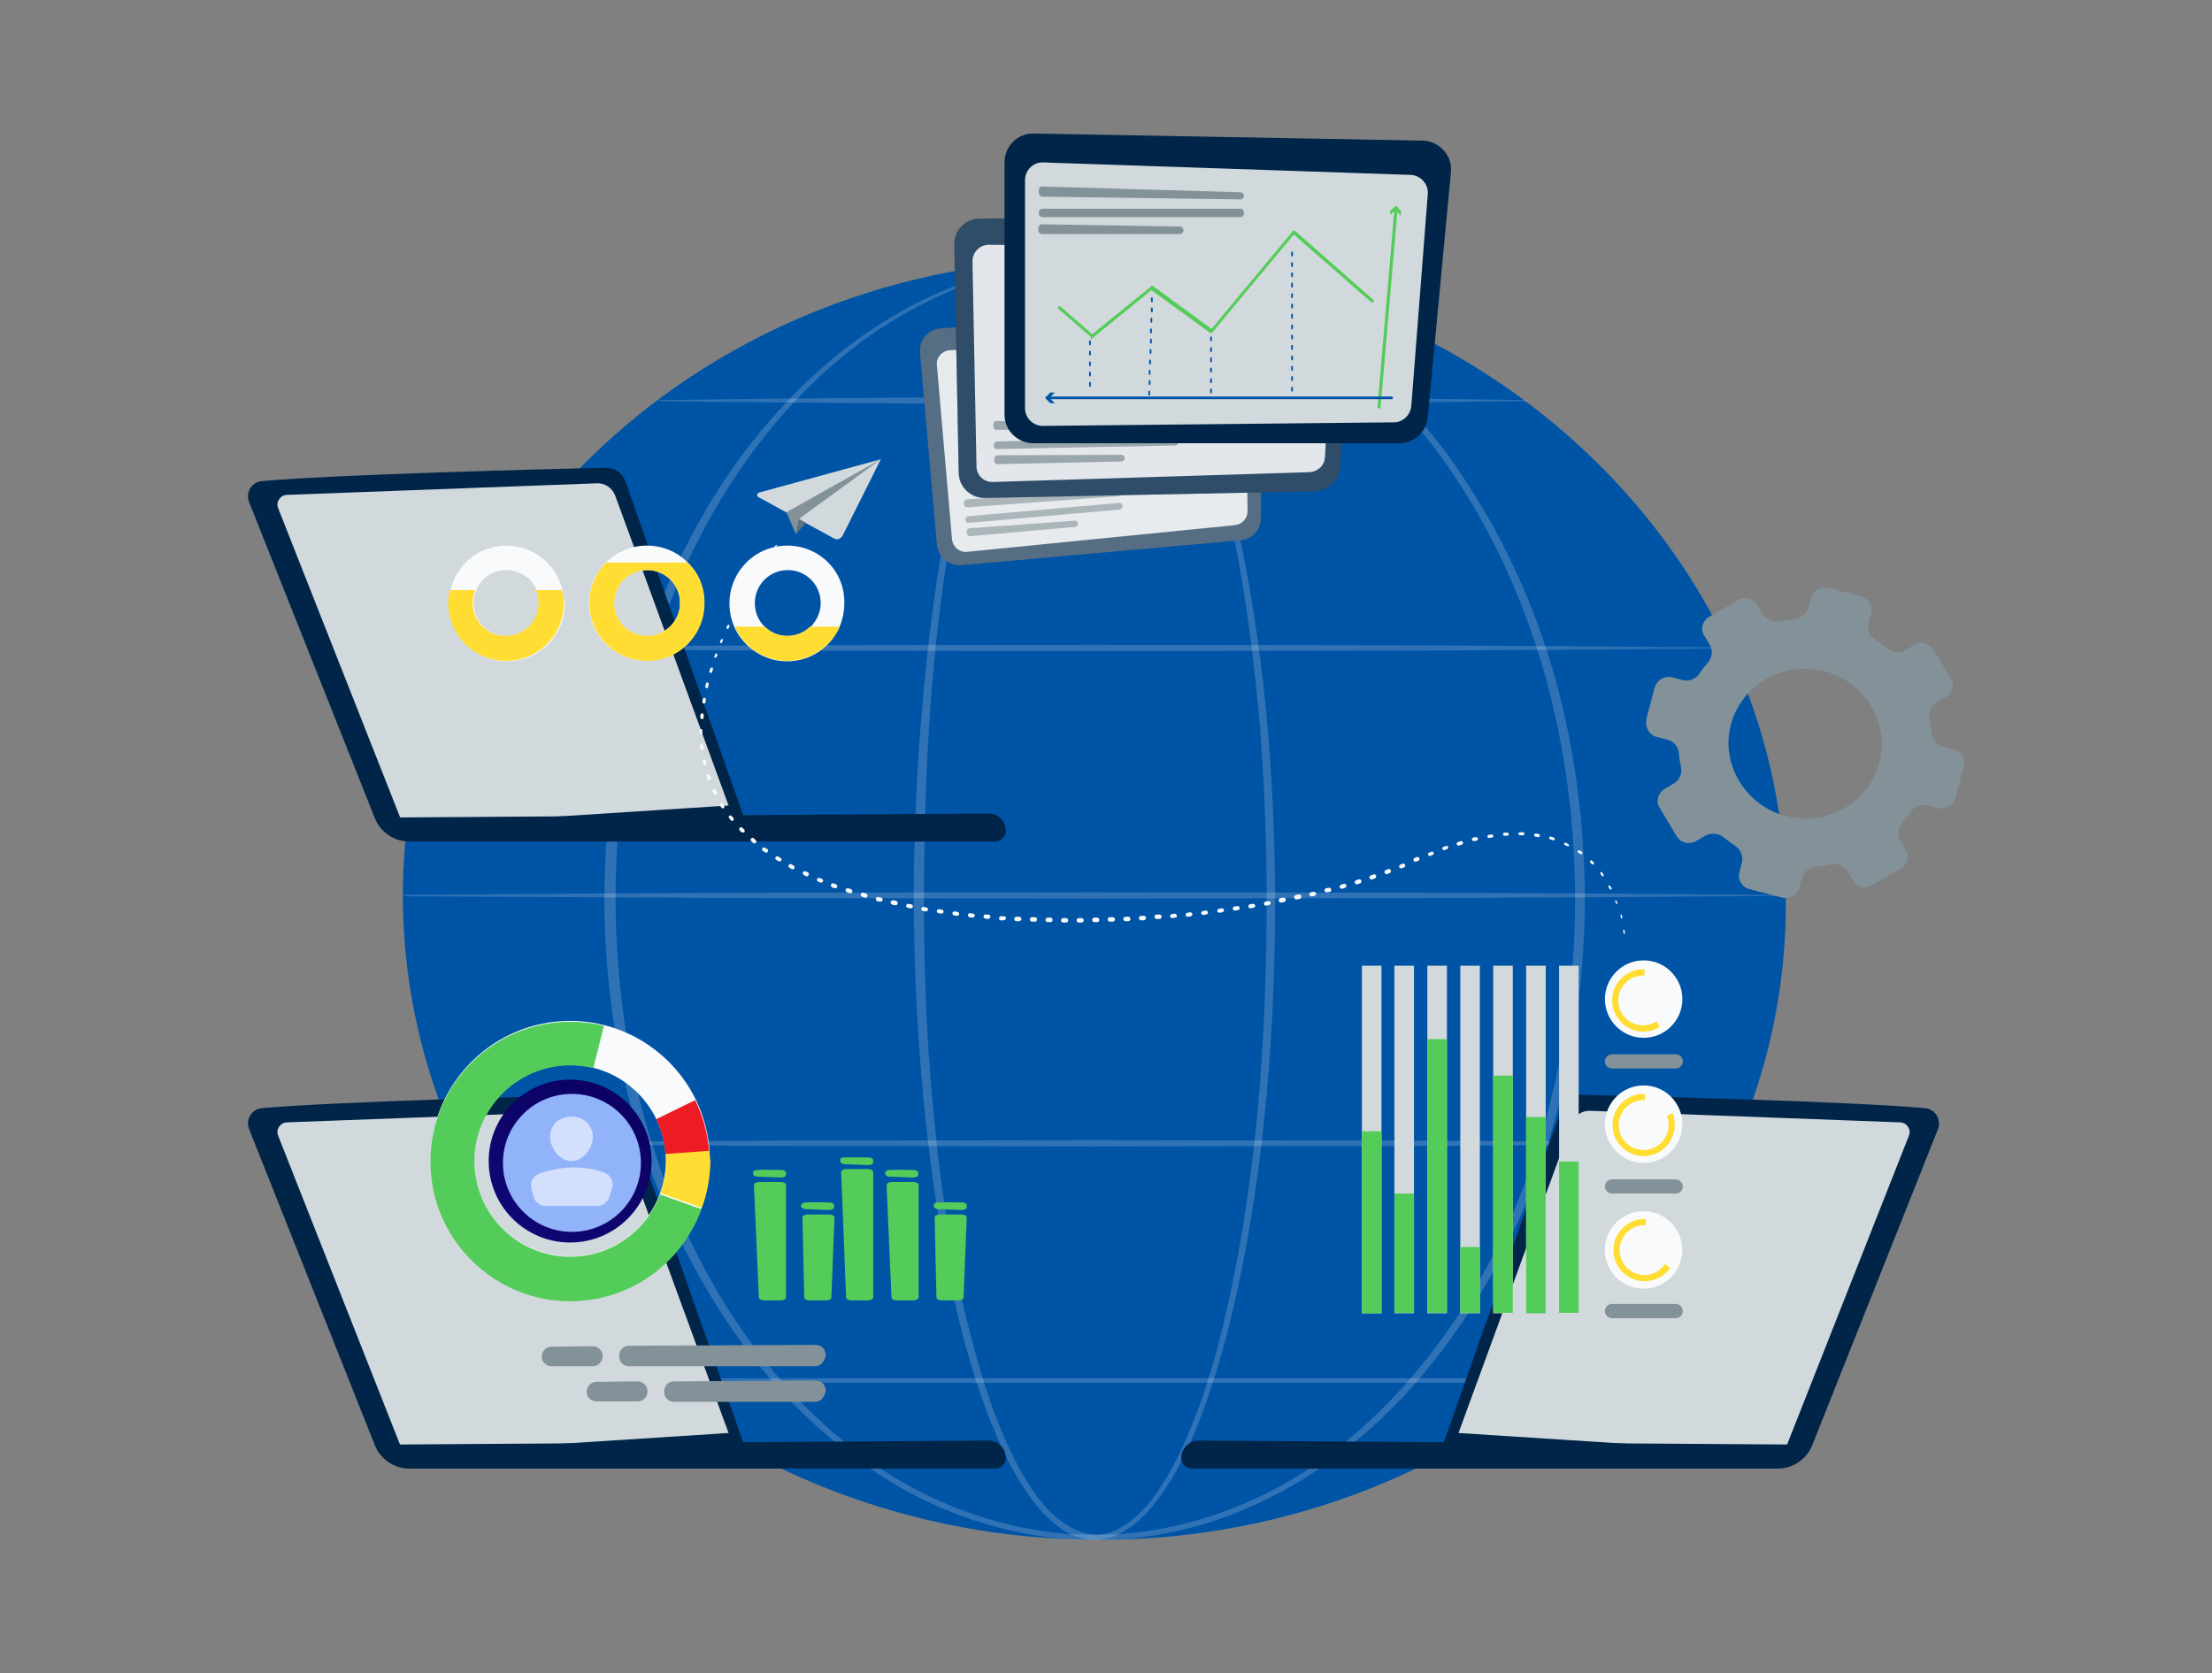 <svg width="497" height="376" viewBox="0 0 497 376" fill="none" xmlns="http://www.w3.org/2000/svg">
<rect x="0" y="0" width="497" height="376" fill="#808080" stroke="none"/>
<path d="M401.132 208.902C404.618 129.507 337.938 62.094 252.199 58.33C166.459 54.566 94.128 115.876 90.643 195.271C87.157 274.665 153.837 342.078 239.576 345.842C325.315 349.606 397.646 288.296 401.132 208.902Z" fill="#0054A6"/>
<path opacity="0.19" d="M286.5 202.1C286.5 228 284.7 254 280.1 279.5C278.9 285.9 277.6 292.2 276 298.5C274.4 304.8 272.5 311 270.3 317.1C268 323.2 265.4 329.2 261.8 334.6C260 337.3 257.9 339.9 255.4 342.1C254.1 343.2 252.7 344.1 251.2 344.8C249.7 345.5 248 345.9 246.3 346C244.6 346 242.9 345.7 241.4 345.1C239.8 344.5 238.4 343.6 237.1 342.5C234.5 340.4 232.4 337.8 230.6 335.2C226.9 329.8 224.3 323.8 221.9 317.7C219.6 311.6 217.7 305.4 216.1 299.1C214.5 292.8 213.1 286.5 212 280.1C209.7 267.3 208.1 254.5 207 241.5C205.9 228.6 205.4 215.6 205.3 202.7C205.3 196.2 205.4 189.7 205.7 183.3C205.9 176.8 206.3 170.4 206.8 163.9C207.8 151 209.2 138.1 211.3 125.3C212.4 118.9 213.6 112.5 215.1 106.2C216.6 99.9 218.3 93.6 220.5 87.5C221.6 84.4 222.8 81.4 224.1 78.5C225.5 75.5 227 72.7 228.8 69.9C230.6 67.2 232.6 64.6 235.2 62.5C236.5 61.5 237.9 60.6 239.4 60C240.9 59.4 242.6 59.1 244.3 59.1C246 59.1 247.6 59.6 249.1 60.2C250.6 60.9 252 61.8 253.3 62.8C255.9 64.9 258 67.4 259.8 70.1C263.5 75.5 266.3 81.4 268.8 87.4C271.2 93.4 273.2 99.6 274.9 105.9C276.6 112.2 278.1 118.5 279.4 124.8C284.4 150.2 286.4 176.2 286.5 202.1ZM284.6 202.1C284.6 189.2 284.1 176.3 283.1 163.4C282 150.5 280.4 137.7 278.1 125C276.9 118.7 275.5 112.4 273.9 106.1C272.2 99.9 270.3 93.7 268 87.7C265.7 81.7 262.9 75.8 259.3 70.5C257.5 67.9 255.4 65.4 253 63.3C251.8 62.3 250.4 61.4 249 60.7C247.6 60.1 246 59.6 244.4 59.6C242.8 59.6 241.2 59.9 239.8 60.5C238.3 61.1 237 62 235.8 63C233.3 65 231.4 67.6 229.6 70.3C227.9 73 226.4 75.9 225.1 78.8C223.8 81.7 222.6 84.8 221.6 87.8C219.5 93.9 217.8 100.1 216.4 106.4C215 112.7 213.8 119 212.8 125.4C210.8 138.2 209.5 151 208.7 163.9C207.9 176.8 207.6 189.7 207.6 202.6C207.6 215.5 208 228.4 209 241.3C210 254.2 211.4 267 213.7 279.7C214.8 286.1 216.1 292.4 217.7 298.6C219.3 304.9 221.1 311.1 223.3 317.1C225.5 323.1 228.2 329.1 231.7 334.4C233.5 337 235.5 339.6 238 341.5C239.2 342.5 240.6 343.3 242 343.9C243.4 344.5 245 344.8 246.5 344.8C248 344.8 249.6 344.4 251 343.7C252.4 343 253.7 342.1 254.9 341.1C257.3 339 259.3 336.5 261 333.8C264.5 328.4 267 322.5 269.3 316.4C271.5 310.3 273.3 304.1 274.8 297.9C276.3 291.6 277.6 285.3 278.7 279C280.9 266.3 282.4 253.4 283.3 240.6C284.2 227.9 284.6 215 284.6 202.1Z" fill="#F9FAFB"/>
<path opacity="0.19" d="M356.1 202C356 218.7 353.9 235.4 349.4 251.5C344.9 267.6 338 283 328.7 296.9C324 303.8 318.8 310.4 312.9 316.3C307 322.2 300.5 327.5 293.4 332C286.3 336.4 278.7 340 270.7 342.4C262.7 344.8 254.4 346.1 246 346.1C237.6 346.1 229.3 344.8 221.3 342.4C213.3 340 205.6 336.5 198.6 332C191.5 327.6 185 322.2 179.1 316.3C173.2 310.4 167.9 303.9 163.3 296.9C154 283 147.1 267.6 142.5 251.5C140.3 243.4 138.6 235.2 137.5 227C136.4 218.7 135.8 210.4 135.8 202C135.8 193.6 136.4 185.3 137.5 177C138.6 168.7 140.3 160.5 142.5 152.5C147.1 136.4 154 121 163.3 107.1C168 100.2 173.3 93.7 179.2 87.8C185.1 81.9 191.6 76.6 198.7 72.2C205.8 67.8 213.4 64.3 221.4 61.9C229.4 59.5 237.7 58.2 246.1 58.2C254.4 58.2 262.8 59.5 270.8 61.9C278.8 64.3 286.4 67.8 293.5 72.3C300.6 76.7 307.1 82 313 87.9C318.9 93.8 324.2 100.3 328.8 107.3C338.1 121.2 345 136.6 349.5 152.7C353.9 168.6 356 185.3 356.1 202ZM353.9 202C353.9 185.5 351.8 169 347.5 153C343.1 137.1 336.5 121.7 327.4 107.9C322.9 101 317.7 94.5 311.9 88.6C306.1 82.7 299.7 77.4 292.8 72.9C285.8 68.5 278.3 64.9 270.4 62.5C262.5 60.1 254.2 58.8 246 58.8C237.7 58.8 229.5 60.1 221.6 62.5C213.7 64.9 206.2 68.5 199.2 72.9C192.2 77.3 185.9 82.7 180.1 88.6C174.3 94.5 169.2 101 164.7 107.9C155.6 121.7 149.1 137.1 144.7 153C142.5 161 141 169.1 139.9 177.3C138.8 185.5 138.3 193.7 138.3 202C138.3 210.2 138.9 218.5 139.9 226.7C141 234.9 142.5 243 144.7 250.9C149.1 266.8 155.7 282.1 164.7 295.9C169.2 302.8 174.4 309.3 180.1 315.2C185.9 321.1 192.2 326.4 199.2 330.9C206.2 335.3 213.7 338.8 221.6 341.2C229.5 343.6 237.7 344.9 246 344.9C254.3 344.9 262.5 343.6 270.4 341.2C278.3 338.8 285.8 335.3 292.8 330.9C299.8 326.5 306.1 321.1 311.9 315.2C317.7 309.3 322.8 302.8 327.4 295.9C336.5 282.1 343.1 266.8 347.5 250.8C351.8 235 353.9 218.5 353.9 202Z" fill="#F9FAFB"/>
<path opacity="0.19" d="M103.8 145.5L139.2 145.2L174.6 145L245.5 144.9L316.4 145L351.8 145.2L387.2 145.5C387.3 145.5 387.3 145.5 387.3 145.6C387.3 145.7 387.3 145.7 387.2 145.7L351.8 146L316.4 146.2L245.5 146.3L174.6 146.2L139.2 146L103.8 145.7C103.7 145.7 103.6 145.6 103.6 145.6C103.7 145.6 103.7 145.5 103.8 145.5Z" fill="#F9FAFB"/>
<path opacity="0.19" d="M148.1 89.9C156.2 89.8 164.3 89.7 172.5 89.6L196.9 89.4C205 89.3 213.1 89.3 221.3 89.3H245.7L294.4 89.4L318.8 89.6C326.9 89.7 335 89.8 343.2 89.9C343.3 89.9 343.3 89.9 343.3 90C343.3 90.1 343.3 90.1 343.2 90.1C335.1 90.2 327 90.3 318.8 90.4L294.4 90.6L245.7 90.7H221.3C213.2 90.7 205.1 90.7 196.9 90.6L172.5 90.4C164.4 90.3 156.3 90.3 148.1 90.1C148 90.1 148 90 148 90C147.9 90 148 89.9 148.1 89.9Z" fill="#F9FAFB"/>
<path opacity="0.19" d="M91 201.1L129.6 200.8L168.2 200.6L245.5 200.5L322.8 200.6L361.4 200.8L400 201.1C400.1 201.1 400.1 201.1 400.1 201.2C400.1 201.3 400.1 201.3 400 201.3L361.4 201.6L322.8 201.8L245.5 201.9L168.2 201.8L129.6 201.6L91 201.4C90.9 201.4 90.8 201.3 90.8 201.3C90.9 201.2 90.9 201.1 91 201.1Z" fill="#F9FAFB"/>
<path opacity="0.19" d="M102.7 256.8L138.4 256.5L174.1 256.3L245.5 256.2L316.9 256.3L352.6 256.5L388.3 256.8C388.4 256.8 388.4 256.8 388.4 256.9C388.4 257 388.4 257 388.3 257L352.6 257.3L316.9 257.5L245.5 257.6L174.1 257.5L138.4 257.3L102.7 257C102.6 257 102.5 256.9 102.5 256.9C102.5 256.8 102.6 256.8 102.7 256.8Z" fill="#F9FAFB"/>
<path opacity="0.19" d="M346.6 310.7H154C153.7 310.7 153.5 310.5 153.5 310.2C153.5 309.9 153.7 309.7 154 309.7H346.7C347 309.7 347.2 309.9 347.2 310.2C347.1 310.5 346.9 310.7 346.6 310.7Z" fill="#F9FAFB"/>
<path d="M435.4 253.8L407.2 324.7C405.8 328.3 402 330.5 398.2 329.9L324.3 324.4L350.9 249C351.6 247.1 353.4 245.9 355.4 246C368.4 246.3 415.6 247.5 432.5 249C434.8 249.2 436.3 251.6 435.4 253.8Z" fill="#002548"/>
<path d="M400.7 326.7L428.9 255.2C429.5 253.8 428.4 252.2 426.9 252.2L357.3 249.6C355.5 249.5 353.9 250.6 353.2 252.3L327.7 322L400.7 326.7Z" fill="#D2D9DC"/>
<path d="M265.4 327.6C265.4 328.9 266.5 330 267.8 330H398.8C400.8 330 402.4 328.4 402.4 326.4L403.9 324.6L269.2 323.7C267.1 323.8 265.4 325.5 265.4 327.6Z" fill="#002548"/>
<path d="M56 253.8L84.2 324.7C85.6 328.3 89.4 330.5 93.2 329.9L167.1 324.4L140.5 249C139.8 247.1 138 245.9 136 246C123 246.3 75.8 247.5 58.9 249C56.5 249.2 55.1 251.6 56 253.8Z" fill="#002548"/>
<path d="M90.7 326.7L62.5 255.2C61.9 253.8 63 252.2 64.5 252.2L134.1 249.6C135.9 249.5 137.5 250.6 138.2 252.3L163.7 322L90.7 326.7Z" fill="#D2D9DC"/>
<path d="M226 327.6C226 328.9 224.9 330 223.6 330H92.6C90.6 330 89 328.4 89 326.4L87.5 324.6L222.2 323.7C224.3 323.8 226 325.5 226 327.6Z" fill="#002548"/>
<path d="M56 112.9L84.2 183.8C85.6 187.4 89.4 189.6 93.2 189L167.1 183.5L140.5 108.1C139.8 106.2 138 105 136 105.1C123 105.4 75.8 106.6 58.9 108.1C56.5 108.3 55.1 110.7 56 112.9Z" fill="#002548"/>
<path d="M90.7 185.7L62.5 114.2C61.9 112.8 63 111.2 64.5 111.2L134.1 108.6C135.9 108.5 137.5 109.6 138.2 111.3L163.7 181L90.7 185.7Z" fill="#D2D9DC"/>
<path d="M226 186.7C226 188 224.9 189.1 223.6 189.1H92.6C90.6 189.1 89 187.5 89 185.5L87.5 183.7L222.2 182.8C224.3 182.8 226 184.5 226 186.7Z" fill="#002548"/>
<path d="M205.2 292.2H201.5C200.8 292.2 200.3 291.9 200.3 291.5L199.2 266.3C199.2 265.9 199.7 265.6 200.4 265.6H205.2C205.9 265.6 206.4 265.9 206.4 266.3V291.5C206.4 291.9 205.8 292.2 205.2 292.2Z" fill="#54CC5A"/>
<path d="M198.9 263.5V263.8C198.9 264.1 199.4 264.4 199.9 264.4L205.2 264.6C205.8 264.6 206.3 264.3 206.3 264V263.5C206.3 263.2 205.9 262.9 205.3 262.9C204 262.9 201.6 262.8 199.8 262.9C199.3 262.9 198.9 263.2 198.9 263.5Z" fill="#54CC5A"/>
<path d="M195 292.2H191.3C190.6 292.2 190.1 291.9 190.1 291.5L189 263.4C189 263 189.5 262.7 190.2 262.7H195C195.7 262.7 196.2 263 196.2 263.4V291.5C196.2 291.9 195.7 292.2 195 292.2Z" fill="#54CC5A"/>
<path d="M188.8 260.7V261C188.8 261.3 189.3 261.6 189.8 261.6L195.1 261.8C195.7 261.8 196.2 261.5 196.2 261.2V260.7C196.2 260.4 195.8 260.1 195.2 260.1C193.9 260.1 191.5 260 189.7 260.1C189.2 260 188.7 260.3 188.8 260.7Z" fill="#54CC5A"/>
<path d="M215.3 292.2H211.6C210.9 292.2 210.4 291.9 210.4 291.5L210 273.6C210 273.2 210.5 272.9 211.2 272.9H216C216.7 272.9 217.2 273.2 217.2 273.6L216.5 291.5C216.5 291.9 216 292.2 215.3 292.2Z" fill="#54CC5A"/>
<path d="M209.8 270.8V271.1C209.8 271.4 210.3 271.7 210.8 271.7L216.1 271.9C216.7 271.9 217.2 271.6 217.2 271.3V270.8C217.2 270.5 216.8 270.2 216.2 270.2C214.9 270.2 212.5 270.1 210.7 270.2C210.2 270.2 209.7 270.5 209.8 270.8Z" fill="#54CC5A"/>
<path d="M175.4 292.2H171.7C171 292.2 170.5 291.9 170.5 291.5L169.4 266.3C169.4 265.9 169.9 265.6 170.6 265.6H175.4C176.1 265.6 176.6 265.9 176.6 266.3V291.5C176.6 291.9 176.1 292.2 175.4 292.2Z" fill="#54CC5A"/>
<path d="M169.2 263.5V263.8C169.2 264.1 169.7 264.4 170.2 264.4L175.5 264.6C176.1 264.6 176.6 264.3 176.6 264V263.5C176.6 263.2 176.2 262.9 175.6 262.9C174.3 262.9 171.9 262.8 170.1 262.9C169.6 262.9 169.1 263.2 169.2 263.5Z" fill="#54CC5A"/>
<path d="M185.6 292.2H181.9C181.2 292.2 180.7 291.9 180.7 291.5L180.3 273.6C180.3 273.2 180.8 272.9 181.5 272.9H186.3C187 272.9 187.5 273.2 187.5 273.6L186.8 291.5C186.8 291.9 186.3 292.2 185.6 292.2Z" fill="#54CC5A"/>
<path d="M180 270.8V271.1C180 271.4 180.5 271.7 181 271.7L186.3 271.9C186.9 271.9 187.4 271.6 187.4 271.3V270.8C187.4 270.5 187 270.2 186.4 270.2C185.1 270.2 182.7 270.1 180.9 270.2C180.4 270.2 180 270.5 180 270.8Z" fill="#54CC5A"/>
<path d="M310.4 217H306V295.1H310.4V217Z" fill="#D2D9DC"/>
<path d="M317.7 217H313.3V295.1H317.7V217Z" fill="#D2D9DC"/>
<path d="M325.1 217H320.7V295.1H325.1V217Z" fill="#D2D9DC"/>
<path d="M332.5 217H328.1V295.1H332.5V217Z" fill="#D2D9DC"/>
<path d="M339.9 217H335.5V295.1H339.9V217Z" fill="#D2D9DC"/>
<path d="M347.3 217H342.9V295.1H347.3V217Z" fill="#D2D9DC"/>
<path d="M354.7 217H350.3V295.1H354.7V217Z" fill="#D2D9DC"/>
<path d="M310.4 254.2H306V295.1H310.4V254.2Z" fill="#54CC5A"/>
<path d="M317.7 268.2H313.3V295H317.7V268.2Z" fill="#54CC5A"/>
<path d="M325.1 233.5H320.7V295H325.1V233.5Z" fill="#54CC5A"/>
<path d="M332.5 280.2H328.1V295H332.5V280.2Z" fill="#54CC5A"/>
<path d="M339.9 241.7H335.5V295H339.9V241.7Z" fill="#54CC5A"/>
<path d="M347.3 251H342.9V295.1H347.3V251Z" fill="#54CC5A"/>
<path d="M354.7 261H350.3V295H354.7V261Z" fill="#54CC5A"/>
<path d="M126.4 132.7C125.1 126.9 119.9 122.6 113.8 122.6C107.6 122.6 102.5 126.9 101.2 132.7C101 133.6 100.9 134.6 100.9 135.6C100.9 142.8 106.7 148.6 113.9 148.6C121.1 148.6 126.9 142.8 126.9 135.6C126.7 134.5 126.6 133.6 126.4 132.7ZM113.8 142.9C109.7 142.9 106.4 139.6 106.4 135.5C106.4 134.5 106.6 133.5 107 132.6C108.1 129.9 110.7 128.1 113.8 128.1C116.9 128.1 119.5 130 120.6 132.6C121 133.5 121.2 134.4 121.2 135.5C121.1 139.6 117.8 142.9 113.8 142.9Z" fill="#F9FAFB"/>
<path d="M154.5 126.4C152.2 124 148.9 122.6 145.3 122.6C141.7 122.6 138.5 124.1 136.1 126.4C133.8 128.7 132.3 132 132.3 135.5C132.3 142.7 138.1 148.5 145.3 148.5C152.5 148.5 158.2 142.7 158.2 135.5C158.3 131.9 156.9 128.7 154.5 126.4ZM145.4 142.9C141.3 142.9 138 139.6 138 135.5C138 131.4 141.3 128.1 145.4 128.1C149.5 128.1 152.8 131.4 152.8 135.5C152.8 139.6 149.4 142.9 145.4 142.9Z" fill="#F9FAFB"/>
<path d="M176.9 122.6C169.7 122.6 163.9 128.4 163.9 135.6C163.9 137.5 164.3 139.3 165 140.9C167 145.4 171.6 148.6 176.8 148.6C182.1 148.6 186.6 145.5 188.6 140.9C189.3 139.3 189.7 137.5 189.7 135.6C189.9 128.4 184.1 122.6 176.9 122.6ZM176.9 142.9C174.9 142.9 173.1 142.1 171.8 140.8C170.4 139.5 169.6 137.6 169.6 135.5C169.6 131.4 172.9 128.1 177 128.1C181.1 128.1 184.4 131.4 184.4 135.5C184.4 137.6 183.5 139.4 182.2 140.8C180.7 142.1 178.9 142.9 176.9 142.9Z" fill="#F9FAFB"/>
<path d="M369.3 261.3C374.105 261.3 378 257.405 378 252.6C378 247.795 374.105 243.9 369.3 243.9C364.495 243.9 360.6 247.795 360.6 252.6C360.6 257.405 364.495 261.3 369.3 261.3Z" fill="#F9FAFB"/>
<path d="M374.5 250.7C374.8 251.4 374.9 252.1 374.9 252.8C374.9 255.9 372.4 258.4 369.3 258.4C366.2 258.4 363.7 255.9 363.7 252.8C363.7 249.7 366.2 247.2 369.3 247.2C369.4 247.2 369.5 247.2 369.6 247.2V245.8C369.5 245.8 369.4 245.8 369.3 245.8C365.4 245.8 362.3 249 362.3 252.8C362.3 256.7 365.5 259.8 369.3 259.8C373.1 259.8 376.3 256.6 376.3 252.8C376.3 251.8 376.1 250.9 375.8 250.1L374.5 250.7Z" fill="#FFDD33"/>
<path d="M376.5 265H362.2C361.3 265 360.6 265.7 360.6 266.6C360.6 267.5 361.3 268.2 362.2 268.2H376.5C377.4 268.2 378.1 267.5 378.1 266.6C378.1 265.8 377.4 265 376.5 265Z" fill="#839299"/>
<path d="M369.3 233.2C374.105 233.2 378 229.305 378 224.5C378 219.695 374.105 215.8 369.3 215.8C364.495 215.8 360.6 219.695 360.6 224.5C360.6 229.305 364.495 233.2 369.3 233.2Z" fill="#F9FAFB"/>
<path d="M372.2 229.5C371.3 230 370.3 230.4 369.2 230.4C366.1 230.4 363.6 227.9 363.6 224.8C363.6 221.7 366.1 219.2 369.2 219.2C369.3 219.2 369.4 219.2 369.5 219.2V217.8C369.4 217.8 369.3 217.8 369.2 217.8C365.3 217.8 362.2 221 362.2 224.8C362.2 228.6 365.4 231.8 369.2 231.8C370.6 231.8 371.8 231.4 372.9 230.8L372.2 229.5Z" fill="#FFDD33"/>
<path d="M376.5 236.9H362.2C361.3 236.9 360.6 237.6 360.6 238.5C360.6 239.4 361.3 240.1 362.2 240.1H376.5C377.4 240.1 378.1 239.4 378.1 238.5C378.1 237.6 377.4 236.9 376.5 236.9Z" fill="#839299"/>
<path d="M377.92 281.929C378.507 277.16 375.117 272.818 370.348 272.231C365.579 271.644 361.237 275.034 360.65 279.803C360.063 284.571 363.453 288.913 368.222 289.5C372.99 290.088 377.332 286.698 377.92 281.929Z" fill="#F9FAFB"/>
<path d="M374.1 284C373.1 285.5 371.4 286.5 369.5 286.5C366.4 286.5 363.9 284 363.9 280.9C363.9 277.8 366.4 275.3 369.5 275.3C369.6 275.3 369.7 275.3 369.8 275.3V273.9C369.7 273.9 369.6 273.9 369.5 273.9C365.6 273.9 362.5 277.1 362.5 280.9C362.5 284.8 365.7 287.9 369.5 287.9C371.9 287.9 374 286.7 375.3 284.9L374.1 284Z" fill="#FFDD33"/>
<path d="M362.2 296.2H376.5C377.4 296.2 378.1 295.5 378.1 294.6C378.1 293.7 377.4 293 376.5 293H362.2C361.3 293 360.6 293.7 360.6 294.6C360.6 295.5 361.3 296.2 362.2 296.2Z" fill="#839299"/>
<path d="M364.8 209.7L364.7 209.1C364.7 209 364.7 208.9 364.8 208.9C364.9 208.9 365 208.9 365 209L365.1 209.6C365.1 209.7 365.1 209.8 365 209.8C364.9 209.8 364.8 209.8 364.8 209.7Z" fill="#F9FAFB"/>
<path d="M364.2 206.3L364.1 205.7C364.1 205.6 364.1 205.5 364.2 205.5C364.3 205.5 364.4 205.5 364.4 205.6L364.5 206.2C364.5 206.3 364.5 206.4 364.4 206.4C364.3 206.4 364.2 206.4 364.2 206.3Z" fill="#F9FAFB"/>
<path d="M363.1 203L362.9 202.5C362.9 202.4 362.9 202.3 363 202.3C363.1 202.3 363.2 202.3 363.2 202.4L363.4 203C363.4 203.1 363.4 203.2 363.3 203.2C363.3 203.1 363.2 203.1 363.1 203Z" fill="#F9FAFB"/>
<path d="M361.7 199.8L361.4 199.3C361.3 199.2 361.4 199.1 361.5 199C361.6 198.9 361.7 199 361.8 199.1L362.1 199.6C362.2 199.7 362.1 199.8 362 199.9C361.9 199.9 361.8 199.9 361.7 199.8Z" fill="#F9FAFB"/>
<path d="M359.9 196.8L359.6 196.3C359.5 196.2 359.5 196 359.7 196C359.8 195.9 360 195.9 360 196.1L360.3 196.6C360.4 196.7 360.3 196.9 360.2 196.9C360.1 197 360 196.9 359.9 196.8Z" fill="#F9FAFB"/>
<path d="M357.7 194.2L357.3 193.8C357.2 193.7 357.2 193.5 357.3 193.4C357.4 193.3 357.6 193.3 357.7 193.4L358.1 193.8C358.2 193.9 358.2 194.1 358.1 194.2C358 194.3 357.8 194.3 357.7 194.2Z" fill="#F9FAFB"/>
<path d="M355.1 191.9L354.6 191.6C354.5 191.5 354.4 191.3 354.5 191.2C354.6 191.1 354.8 191 354.9 191.1L355.4 191.4C355.5 191.5 355.6 191.7 355.5 191.8C355.4 192 355.2 192 355.1 191.9Z" fill="#F9FAFB"/>
<path d="M352.1 190.1L351.6 189.9C351.4 189.8 351.4 189.6 351.5 189.5C351.6 189.3 351.8 189.3 351.9 189.4L352.4 189.7C352.5 189.8 352.6 190 352.5 190.1C352.5 190.1 352.3 190.2 352.1 190.1Z" fill="#F9FAFB"/>
<path d="M348.9 188.8L348.3 188.6C348.1 188.5 348 188.4 348.1 188.2C348.2 188 348.3 187.9 348.5 188L349.1 188.2C349.3 188.3 349.4 188.4 349.3 188.6C349.3 188.8 349.1 188.9 348.9 188.8Z" fill="#F9FAFB"/>
<path d="M345.6 188.1L345 188C344.8 188 344.7 187.8 344.7 187.6C344.7 187.4 344.9 187.3 345.1 187.3L345.7 187.4C345.9 187.4 346 187.6 346 187.8C345.9 188 345.8 188.1 345.6 188.1Z" fill="#F9FAFB"/>
<path d="M342.1 187.7H341.5C341.3 187.7 341.2 187.5 341.2 187.3C341.2 187.1 341.4 187 341.6 187H342.2C342.4 187 342.5 187.2 342.5 187.4C342.5 187.6 342.3 187.7 342.1 187.7Z" fill="#F9FAFB"/>
<path d="M338.7 187.8H338.1C337.9 187.8 337.7 187.7 337.7 187.5C337.7 187.3 337.8 187.1 338 187.1H338.6C338.8 187.1 339 187.2 339 187.4C339 187.6 338.9 187.8 338.7 187.8Z" fill="#F9FAFB"/>
<path d="M335.2 188.2L334.6 188.3C334.4 188.3 334.2 188.2 334.2 188C334.2 187.8 334.3 187.6 334.5 187.6L335.1 187.5C335.3 187.5 335.5 187.6 335.5 187.8C335.6 188 335.4 188.2 335.2 188.2Z" fill="#F9FAFB"/>
<path d="M331.8 188.9L331.2 189C331 189 330.8 188.9 330.7 188.7C330.7 188.5 330.8 188.3 331 188.2L331.6 188.1C331.8 188.1 332 188.2 332.1 188.4C332.1 188.6 332 188.8 331.8 188.9Z" fill="#F9FAFB"/>
<path d="M328.4 189.8L327.8 190C327.6 190.1 327.4 189.9 327.3 189.7C327.2 189.5 327.4 189.3 327.6 189.2L328.2 189C328.4 188.9 328.6 189.1 328.7 189.3C328.8 189.5 328.7 189.7 328.4 189.8Z" fill="#F9FAFB"/>
<path d="M325.1 190.8L324.6 191C324.4 191.1 324.2 191 324.1 190.8C324 190.6 324.1 190.4 324.3 190.3L324.9 190.1C325.1 190 325.3 190.1 325.4 190.4C325.5 190.5 325.3 190.7 325.1 190.8Z" fill="#F9FAFB"/>
<path d="M321.9 192.1L321.4 192.3C321.2 192.4 320.9 192.3 320.9 192.1C320.8 191.9 320.9 191.6 321.1 191.6L321.6 191.4C321.8 191.3 322.1 191.4 322.1 191.6C322.2 191.7 322.1 192 321.9 192.1Z" fill="#F9FAFB"/>
<path d="M318.7 193.4L318.2 193.6C318 193.7 317.7 193.6 317.6 193.4C317.5 193.2 317.6 192.9 317.8 192.8L318.3 192.6C318.5 192.5 318.8 192.6 318.9 192.8C319 193.1 318.9 193.3 318.7 193.4Z" fill="#F9FAFB"/>
<path d="M315.5 194.9L315 195.1C314.8 195.2 314.5 195.1 314.4 194.9C314.3 194.7 314.4 194.4 314.6 194.3L315.1 194.1C315.3 194 315.6 194.1 315.7 194.3C315.8 194.5 315.7 194.8 315.5 194.9Z" fill="#F9FAFB"/>
<path d="M312.2 196.2L311.7 196.4C311.5 196.5 311.2 196.4 311.1 196.1C311 195.9 311.1 195.6 311.4 195.5L311.9 195.3C312.1 195.2 312.4 195.3 312.5 195.6C312.6 195.9 312.4 196.1 312.2 196.2Z" fill="#F9FAFB"/>
<path d="M308.9 197.4L308.3 197.6C308.1 197.7 307.8 197.6 307.7 197.3C307.6 197.1 307.7 196.8 308 196.7L308.6 196.5C308.8 196.4 309.1 196.5 309.2 196.8C309.3 197.1 309.1 197.3 308.9 197.4Z" fill="#F9FAFB"/>
<path d="M305.6 198.5L305 198.7C304.8 198.8 304.5 198.6 304.4 198.4C304.3 198.2 304.5 197.9 304.7 197.8L305.3 197.6C305.5 197.5 305.8 197.7 305.9 197.9C305.9 198.2 305.8 198.4 305.6 198.5Z" fill="#F9FAFB"/>
<path d="M302.2 199.5L301.6 199.7C301.4 199.8 301.1 199.6 301 199.4C300.9 199.2 301.1 198.9 301.3 198.8L301.9 198.6C302.1 198.5 302.4 198.7 302.5 198.9C302.6 199.2 302.4 199.4 302.2 199.5Z" fill="#F9FAFB"/>
<path d="M298.8 200.4L298.2 200.5C298 200.6 297.7 200.4 297.6 200.2C297.5 200 297.7 199.7 297.9 199.6L298.5 199.5C298.7 199.4 299 199.6 299.1 199.8C299.2 200.1 299 200.4 298.8 200.4Z" fill="#F9FAFB"/>
<path d="M295.4 201.3L294.8 201.4C294.6 201.5 294.3 201.3 294.2 201.1C294.1 200.9 294.3 200.6 294.5 200.5L295.1 200.4C295.3 200.3 295.6 200.5 295.7 200.7C295.8 201 295.6 201.2 295.4 201.3Z" fill="#F9FAFB"/>
<path d="M292 202L291.4 202.1C291.1 202.2 290.9 202 290.8 201.7C290.7 201.4 290.9 201.2 291.2 201.1L291.8 201C292.1 200.9 292.3 201.1 292.4 201.4C292.4 201.7 292.2 202 292 202Z" fill="#F9FAFB"/>
<path d="M288.5 202.7L287.9 202.8C287.6 202.8 287.4 202.7 287.3 202.4C287.3 202.1 287.4 201.9 287.7 201.8L288.3 201.7C288.6 201.7 288.8 201.8 288.9 202.1C288.9 202.4 288.8 202.7 288.5 202.7Z" fill="#F9FAFB"/>
<path d="M285.1 203.4L284.5 203.5C284.2 203.5 284 203.4 284 203.1C284 202.8 284.1 202.6 284.4 202.6L285 202.5C285.3 202.5 285.5 202.6 285.5 202.9C285.5 203.1 285.3 203.3 285.1 203.4Z" fill="#F9FAFB"/>
<path d="M281.6 204L281 204.1C280.7 204.1 280.5 204 280.5 203.7C280.5 203.4 280.6 203.2 280.9 203.2L281.5 203.1C281.8 203.1 282 203.2 282 203.5C282.1 203.7 281.9 203.9 281.6 204Z" fill="#F9FAFB"/>
<path d="M278.1 204.5L277.5 204.6C277.2 204.6 277 204.5 277 204.2C277 203.9 277.1 203.7 277.4 203.7L278 203.6C278.3 203.6 278.5 203.7 278.5 204C278.6 204.3 278.4 204.5 278.1 204.5Z" fill="#F9FAFB"/>
<path d="M274.6 205L274 205.1C273.7 205.1 273.5 204.9 273.5 204.7C273.5 204.4 273.7 204.2 273.9 204.2L274.5 204.1C274.8 204.1 275 204.2 275 204.5C275 204.8 274.8 205 274.6 205Z" fill="#F9FAFB"/>
<path d="M271 205.5L270.4 205.6C270.1 205.6 269.9 205.4 269.9 205.2C269.9 204.9 270.1 204.7 270.3 204.7L270.9 204.6C271.2 204.6 271.4 204.8 271.4 205C271.5 205.2 271.3 205.4 271 205.5Z" fill="#F9FAFB"/>
<path d="M267.5 205.9L266.9 206C266.6 206 266.4 205.8 266.4 205.6C266.4 205.3 266.6 205.1 266.8 205.1L267.4 205C267.7 205 267.9 205.2 267.9 205.4C268 205.6 267.8 205.8 267.5 205.9Z" fill="#F9FAFB"/>
<path d="M264 206.2L263.4 206.3C263.1 206.3 262.9 206.1 262.9 205.9C262.9 205.6 263.1 205.4 263.3 205.4L263.9 205.3C264.2 205.3 264.4 205.5 264.4 205.7C264.5 206 264.3 206.2 264 206.2Z" fill="#F9FAFB"/>
<path d="M260.5 206.5H259.9C259.6 206.5 259.4 206.3 259.4 206C259.4 205.7 259.6 205.5 259.9 205.5H260.5C260.8 205.5 261 205.7 261 206C261 206.3 260.8 206.5 260.5 206.5Z" fill="#F9FAFB"/>
<path d="M257 206.8H256.4C256.1 206.8 255.9 206.6 255.9 206.3C255.9 206 256.1 205.8 256.4 205.8H257C257.3 205.8 257.5 206 257.5 206.3C257.5 206.5 257.3 206.7 257 206.8Z" fill="#F9FAFB"/>
<path d="M253.5 207H252.9C252.6 207 252.4 206.8 252.4 206.5C252.4 206.2 252.6 206 252.9 206H253.5C253.8 206 254 206.2 254 206.5C254 206.7 253.8 207 253.5 207Z" fill="#F9FAFB"/>
<path d="M250 207.1H249.4C249.1 207.1 248.9 206.9 248.9 206.6C248.9 206.3 249.1 206.1 249.4 206.1H250C250.3 206.1 250.5 206.3 250.5 206.6C250.5 206.9 250.3 207.1 250 207.1Z" fill="#F9FAFB"/>
<path d="M246.5 207.2H245.9C245.6 207.2 245.4 207 245.4 206.7C245.4 206.4 245.6 206.2 245.9 206.2H246.5C246.8 206.2 247 206.4 247 206.7C247 207 246.8 207.2 246.5 207.2Z" fill="#F9FAFB"/>
<path d="M243 207.3H242.4C242.1 207.3 241.9 207.1 241.9 206.8C241.9 206.5 242.1 206.3 242.4 206.3H243C243.3 206.3 243.5 206.5 243.5 206.8C243.5 207.1 243.3 207.3 243 207.3Z" fill="#F9FAFB"/>
<path d="M239.5 207.3H238.9C238.6 207.3 238.4 207.1 238.4 206.8C238.4 206.5 238.6 206.3 238.9 206.3H239.5C239.8 206.3 240 206.5 240 206.8C240 207.1 239.8 207.3 239.5 207.3Z" fill="#F9FAFB"/>
<path d="M236 207.2H235.4C235.1 207.2 234.9 207 234.9 206.7C234.9 206.4 235.1 206.2 235.4 206.2H236C236.3 206.2 236.5 206.4 236.5 206.7C236.5 207 236.2 207.3 236 207.2Z" fill="#F9FAFB"/>
<path d="M232.5 207.1H231.9C231.6 207.1 231.4 206.9 231.4 206.6C231.4 206.3 231.6 206.1 231.9 206.1H232.5C232.8 206.1 233 206.3 233 206.6C233 206.9 232.7 207.2 232.5 207.1Z" fill="#F9FAFB"/>
<path d="M229 207H228.4C228.1 207 227.9 206.8 227.9 206.5C227.9 206.2 228.1 206 228.4 206H229C229.3 206 229.5 206.2 229.5 206.5C229.5 206.8 229.2 207 229 207Z" fill="#F9FAFB"/>
<path d="M225.5 206.8H224.9C224.6 206.8 224.4 206.6 224.5 206.3C224.5 206 224.7 205.8 225 205.9H225.6C225.9 205.9 226.1 206.1 226 206.4C226 206.6 225.7 206.8 225.5 206.8Z" fill="#F9FAFB"/>
<path d="M222 206.5L221.4 206.4C221.1 206.4 220.9 206.1 221 205.9C221 205.6 221.3 205.4 221.5 205.5H222.1C222.4 205.5 222.6 205.8 222.5 206C222.5 206.3 222.2 206.5 222 206.5Z" fill="#F9FAFB"/>
<path d="M218.5 206.2L217.9 206.1C217.6 206.1 217.4 205.8 217.5 205.6C217.5 205.3 217.8 205.1 218 205.2L218.6 205.3C218.9 205.3 219.1 205.6 219 205.8C219 206 218.7 206.2 218.5 206.2Z" fill="#F9FAFB"/>
<path d="M215 205.8L214.4 205.7C214.1 205.7 214 205.4 214 205.2C214 204.9 214.3 204.8 214.5 204.8L215.1 204.9C215.4 204.9 215.5 205.2 215.5 205.4C215.5 205.6 215.2 205.8 215 205.8Z" fill="#F9FAFB"/>
<path d="M211.5 205.3L210.9 205.2C210.6 205.2 210.5 204.9 210.5 204.7C210.5 204.4 210.8 204.3 211 204.3L211.6 204.4C211.9 204.4 212 204.7 212 204.9C212 205.2 211.7 205.3 211.5 205.3Z" fill="#F9FAFB"/>
<path d="M208 204.8L207.4 204.7C207.1 204.7 207 204.4 207 204.2C207 203.9 207.3 203.8 207.5 203.8L208.1 203.9C208.4 203.9 208.5 204.2 208.5 204.4C208.5 204.6 208.3 204.8 208 204.8Z" fill="#F9FAFB"/>
<path d="M204.6 204.1L204 204C203.7 204 203.6 203.7 203.6 203.5C203.6 203.2 203.9 203.1 204.1 203.1L204.7 203.2C205 203.2 205.1 203.5 205.1 203.7C205.1 204 204.8 204.2 204.6 204.1Z" fill="#F9FAFB"/>
<path d="M201.1 203.4L200.5 203.3C200.3 203.2 200.1 203 200.1 202.7C200.2 202.5 200.4 202.3 200.7 202.3L201.3 202.4C201.5 202.5 201.7 202.7 201.7 203C201.6 203.3 201.4 203.5 201.1 203.4Z" fill="#F9FAFB"/>
<path d="M197.7 202.6L197.1 202.5C196.9 202.4 196.7 202.2 196.8 201.9C196.9 201.6 197.1 201.5 197.4 201.6L198 201.7C198.2 201.8 198.4 202 198.3 202.3C198.2 202.5 197.9 202.7 197.7 202.6Z" fill="#F9FAFB"/>
<path d="M194.3 201.7L193.7 201.5C193.5 201.4 193.3 201.2 193.4 200.9C193.5 200.7 193.7 200.5 194 200.6L194.6 200.8C194.8 200.9 195 201.1 194.9 201.4C194.8 201.6 194.5 201.8 194.3 201.7Z" fill="#F9FAFB"/>
<path d="M190.9 200.7L190.3 200.5C190.1 200.4 189.9 200.2 190 199.9C190.1 199.7 190.3 199.5 190.6 199.6L191.2 199.8C191.4 199.9 191.6 200.1 191.5 200.4C191.4 200.6 191.2 200.8 190.9 200.7Z" fill="#F9FAFB"/>
<path d="M187.6 199.6L187 199.4C186.8 199.3 186.6 199.1 186.7 198.8C186.8 198.6 187 198.4 187.3 198.5L187.8 198.7C188 198.8 188.2 199 188.1 199.3C188.1 199.5 187.8 199.6 187.6 199.6Z" fill="#F9FAFB"/>
<path d="M184.3 198.3L183.8 198.1C183.6 198 183.5 197.7 183.6 197.5C183.7 197.3 184 197.2 184.2 197.3L184.7 197.5C184.9 197.6 185 197.9 184.9 198.1C184.8 198.3 184.5 198.4 184.3 198.3Z" fill="#F9FAFB"/>
<path d="M181.1 196.9L180.6 196.6C180.4 196.5 180.3 196.2 180.4 196C180.5 195.8 180.8 195.7 181 195.8L181.5 196C181.7 196.1 181.8 196.4 181.7 196.6C181.6 196.9 181.3 197 181.1 196.9Z" fill="#F9FAFB"/>
<path d="M177.9 195.3L177.4 195C177.2 194.9 177.1 194.6 177.2 194.4C177.3 194.2 177.6 194.1 177.8 194.2L178.3 194.5C178.5 194.6 178.6 194.9 178.5 195.1C178.4 195.3 178.2 195.4 177.9 195.3Z" fill="#F9FAFB"/>
<path d="M174.9 193.5L174.4 193.2C174.2 193.1 174.1 192.8 174.3 192.6C174.4 192.4 174.7 192.3 174.9 192.5L175.4 192.8C175.6 192.9 175.7 193.2 175.5 193.4C175.3 193.6 175.1 193.6 174.9 193.5Z" fill="#F9FAFB"/>
<path d="M171.9 191.5L171.4 191.2C171.2 191.1 171.2 190.8 171.3 190.6C171.4 190.4 171.7 190.4 171.9 190.5L172.4 190.8C172.6 190.9 172.6 191.2 172.5 191.4C172.4 191.6 172.1 191.7 171.9 191.5Z" fill="#F9FAFB"/>
<path d="M169.2 189.4L168.8 189C168.6 188.9 168.6 188.6 168.8 188.4C168.9 188.2 169.2 188.2 169.4 188.4L169.8 188.8C170 188.9 170 189.2 169.8 189.4C169.6 189.6 169.3 189.5 169.2 189.4Z" fill="#F9FAFB"/>
<path d="M166.6 187L166.2 186.6C166 186.4 166.1 186.2 166.2 186C166.4 185.8 166.6 185.9 166.8 186L167.2 186.4C167.4 186.6 167.4 186.8 167.2 187C167 187.1 166.7 187.1 166.6 187Z" fill="#F9FAFB"/>
<path d="M164.2 184.3L163.8 183.8C163.7 183.6 163.7 183.4 163.9 183.3C164.1 183.2 164.3 183.2 164.4 183.4L164.8 183.8C164.9 184 164.9 184.2 164.7 184.4C164.6 184.5 164.3 184.5 164.2 184.3Z" fill="#F9FAFB"/>
<path d="M162.1 181.5L161.8 181C161.7 180.8 161.7 180.6 161.9 180.5C162.1 180.4 162.3 180.4 162.4 180.6L162.7 181.1C162.8 181.3 162.8 181.5 162.6 181.6C162.5 181.7 162.2 181.6 162.1 181.5Z" fill="#F9FAFB"/>
<path d="M160.4 178.4L160.1 177.9C160 177.7 160.1 177.5 160.3 177.4C160.5 177.3 160.7 177.4 160.8 177.6L161.1 178.1C161.2 178.3 161.1 178.5 160.9 178.6C160.7 178.6 160.5 178.6 160.4 178.4Z" fill="#F9FAFB"/>
<path d="M158.999 175.1L158.799 174.5C158.699 174.3 158.799 174.1 158.999 174C159.199 173.9 159.399 174 159.499 174.2L159.699 174.7C159.799 174.9 159.699 175.1 159.499 175.2C159.299 175.4 159.099 175.3 158.999 175.1Z" fill="#F9FAFB"/>
<path d="M158 171.7L157.9 171.1C157.9 170.9 158 170.7 158.2 170.7C158.4 170.7 158.6 170.8 158.6 171L158.7 171.6C158.7 171.8 158.6 172 158.4 172C158.3 172 158.1 171.9 158 171.7Z" fill="#F9FAFB"/>
<path d="M157.4 168.2L157.3 167.6C157.3 167.4 157.4 167.2 157.6 167.2C157.8 167.2 158 167.3 158 167.5L158.1 168.1C158.1 168.3 158 168.5 157.8 168.5C157.6 168.5 157.4 168.4 157.4 168.2Z" fill="#F9FAFB"/>
<path d="M157.2 164.7V164.1C157.2 163.9 157.4 163.8 157.5 163.8C157.7 163.8 157.8 164 157.8 164.1V164.7C157.8 164.9 157.7 165 157.5 165C157.4 165 157.2 164.9 157.2 164.7Z" fill="#F9FAFB"/>
<path d="M157.3 161.2L157.4 160.6C157.4 160.4 157.6 160.3 157.8 160.3C158 160.3 158.1 160.5 158.1 160.7V161.3C158.1 161.5 157.9 161.6 157.7 161.6C157.5 161.5 157.3 161.3 157.3 161.2Z" fill="#F9FAFB"/>
<path d="M157.8 157.7L157.9 157.1C157.9 156.9 158.1 156.8 158.3 156.8C158.5 156.8 158.6 157 158.6 157.2L158.5 157.8C158.5 158 158.3 158.1 158.1 158.1C157.9 158 157.7 157.8 157.8 157.7Z" fill="#F9FAFB"/>
<path d="M158.5 154.2L158.6 153.6C158.6 153.4 158.8 153.3 159 153.4C159.2 153.4 159.3 153.6 159.2 153.8L159.1 154.4C159.1 154.6 158.9 154.7 158.7 154.6C158.5 154.5 158.4 154.4 158.5 154.2Z" fill="#F9FAFB"/>
<path d="M159.4 150.8L159.6 150.2C159.6 150 159.8 150 160 150C160.2 150 160.2 150.2 160.2 150.4L160 151C160 151.2 159.8 151.2 159.6 151.2C159.4 151.1 159.3 151 159.4 150.8Z" fill="#F9FAFB"/>
<path d="M160.5 147.5L160.7 147C160.8 146.9 160.9 146.8 161 146.8C161.1 146.9 161.2 147 161.2 147.1L161 147.6C160.9 147.7 160.8 147.8 160.6 147.8C160.5 147.8 160.5 147.6 160.5 147.5Z" fill="#F9FAFB"/>
<path d="M161.8 144.2L162 143.7C162.1 143.6 162.2 143.5 162.3 143.6C162.4 143.7 162.5 143.8 162.4 143.9L162.2 144.4C162.1 144.5 162 144.6 161.9 144.5C161.8 144.5 161.7 144.3 161.8 144.2Z" fill="#F9FAFB"/>
<path d="M163.2 141L163.5 140.5C163.6 140.4 163.7 140.3 163.8 140.4C163.9 140.5 164 140.6 163.9 140.7L163.7 141.2C163.6 141.3 163.5 141.4 163.4 141.3C163.2 141.3 163.2 141.1 163.2 141Z" fill="#F9FAFB"/>
<path d="M164.8 137.8L165.1 137.3C165.2 137.2 165.3 137.1 165.4 137.2C165.5 137.3 165.6 137.4 165.5 137.5L165.2 138C165.1 138.1 165 138.2 164.9 138.1C164.8 138.1 164.7 138 164.8 137.8Z" fill="#F9FAFB"/>
<path d="M166.5 134.8L166.8 134.3C166.9 134.2 167 134.2 167.1 134.2C167.2 134.3 167.2 134.4 167.2 134.5L166.9 135C166.8 135.1 166.7 135.1 166.6 135.1C166.5 135 166.4 134.9 166.5 134.8Z" fill="#F9FAFB"/>
<path d="M168.3 131.7L168.6 131.2C168.7 131.1 168.8 131.1 168.9 131.1C169 131.2 169 131.3 169 131.4L168.7 131.9C168.6 132 168.5 132 168.4 132C168.2 132 168.2 131.8 168.3 131.7Z" fill="#F9FAFB"/>
<path d="M170.1 128.8L170.4 128.3C170.5 128.2 170.6 128.2 170.6 128.2C170.7 128.3 170.7 128.4 170.7 128.4L170.4 128.9C170.3 129 170.2 129 170.1 129V128.8Z" fill="#F9FAFB"/>
<path d="M172 125.8L172.3 125.3C172.4 125.2 172.5 125.2 172.5 125.3C172.6 125.4 172.6 125.5 172.5 125.5L172.2 126C172.1 126.1 172 126.1 172 126C172 126 172 125.9 172 125.8Z" fill="#F9FAFB"/>
<path d="M174 123L174.3 122.5C174.3 122.4 174.4 122.4 174.5 122.5C174.6 122.5 174.6 122.6 174.5 122.7L174.2 123.2C174.2 123.3 174.1 123.3 174 123.2C174 123.1 174 123 174 123Z" fill="#F9FAFB"/>
<path d="M176.7 115.1L178.8 120L181.3 116.5L176.7 115.1Z" fill="#839299"/>
<path d="M197.9 103.2L189.3 120.4C189.1 120.7 188.8 121 188.5 121.1C188.1 121.2 187.8 121.2 187.4 121L170.4 111.7C170.2 111.6 170.1 111.4 170.1 111.2C170.1 111 170.3 110.8 170.5 110.7L197.9 103.2Z" fill="#D2D9DC"/>
<path d="M176.7 115.1L197.9 103.2L179.5 116.6L180 118L176.7 115.1Z" fill="#839299"/>
<path d="M181.1 117.5L178.8 120L179.5 116.6L181.1 117.5Z" fill="#5F737C"/>
<path d="M128.1 279.2C138.207 279.2 146.4 271.007 146.4 260.9C146.4 250.793 138.207 242.6 128.1 242.6C117.993 242.6 109.8 250.793 109.8 260.9C109.8 271.007 117.993 279.2 128.1 279.2Z" fill="url(#paint0_linear_5494_16477)"/>
<path d="M128.586 276.804C137.147 276.757 144.049 269.78 144.002 261.22C143.956 252.659 136.978 245.757 128.418 245.804C119.858 245.85 112.956 252.828 113.002 261.388C113.049 269.948 120.026 276.85 128.586 276.804Z" fill="#91B3FA"/>
<path opacity="0.59" d="M133.2 255.4C133.2 258 131.1 260.9 128.4 260.9C125.8 260.9 123.6 258.1 123.6 255.4C123.6 252.7 125.7 250.9 128.4 250.9C131.1 250.9 133.2 252.8 133.2 255.4Z" fill="white"/>
<path opacity="0.59" d="M122.6 271H134.2C135.4 271 136.5 270.2 136.9 269L137.5 267C138 265.6 137.2 264 135.8 263.5C131.1 261.8 126.2 262 121.2 263.7C119.8 264.2 119 265.7 119.4 267.1L119.9 268.9C120.2 270.1 121.3 271 122.6 271Z" fill="white"/>
<path d="M128.1 292.2C110.8 292.2 96.7 278.1 96.7 260.8C96.7 243.5 110.8 229.4 128.1 229.4C145.4 229.4 159.5 243.5 159.5 260.8C159.4 278.2 145.4 292.2 128.1 292.2ZM128.1 239.3C116.2 239.3 106.6 249 106.6 260.8C106.6 272.7 116.3 282.3 128.1 282.3C140 282.3 149.6 272.6 149.6 260.8C149.6 249 140 239.3 128.1 239.3Z" fill="#F9FAFB"/>
<path d="M159.4 258.5L149.6 259.2C149.6 259.7 149.7 260.3 149.7 260.8C149.7 263.4 149.2 265.8 148.4 268.1L157.7 271.4C158.9 268.1 159.6 264.5 159.6 260.8C159.4 260.1 159.4 259.3 159.4 258.5Z" fill="#FFDD33"/>
<path d="M128.1 282.4C116.2 282.4 106.6 272.7 106.6 260.9C106.6 249 116.3 239.4 128.1 239.4C129.9 239.4 131.7 239.6 133.3 240L135.7 230.5C133.3 229.9 130.7 229.6 128.1 229.6C110.8 229.6 96.7 243.7 96.7 261C96.7 278.3 110.8 292.4 128.1 292.4C141.7 292.4 153.2 283.8 157.6 271.7L148.3 268.4C145.3 276.5 137.4 282.4 128.1 282.4Z" fill="#54CC5A"/>
<path d="M149.5 259.3L159.3 258.6C159 254.5 157.9 250.7 156.2 247.2L147.4 251.5C148.6 253.8 149.3 256.5 149.5 259.3Z" fill="#ED1C24"/>
<path d="M141.3 302.4L183.3 302.2C185 302.2 186.1 304.1 185.2 305.5L185 305.9C184.6 306.6 183.9 307 183.1 307H141.3C140.1 307 139.1 306 139.1 304.8V304.7C139.1 303.4 140.1 302.4 141.3 302.4Z" fill="#839299"/>
<path d="M135.4 304.7C135.4 306 134.4 307 133.2 307H123.9C122.9 307 122 306.3 121.8 305.4C121.4 304 122.5 302.6 123.9 302.6L133.2 302.5C134.4 302.5 135.4 303.5 135.4 304.7Z" fill="#839299"/>
<path d="M151.4 310.4L183.3 310.2C185 310.2 186.1 312.1 185.2 313.5L185 313.9C184.6 314.6 183.9 315 183.1 315H151.4C150.2 315 149.2 314 149.2 312.8V312.7C149.2 311.4 150.2 310.4 151.4 310.4Z" fill="#839299"/>
<path d="M145.5 312.6C145.5 313.9 144.5 314.9 143.3 314.9H134C133 314.9 132.1 314.2 131.9 313.3C131.5 311.9 132.6 310.5 134 310.5L143.3 310.4C144.5 310.4 145.5 311.4 145.5 312.6Z" fill="#839299"/>
<path d="M216 127L278.8 121.4C281.3 121.2 283.3 119 283.3 116.5L283.5 74.1C283.5 71.2 281.1 68.9 278.2 69.1L211.3 73.8C208.5 74 206.5 76.4 206.7 79.2L210.5 122.5C210.9 125.2 213.3 127.2 216 127Z" fill="#002548"/>
<path opacity="0.87" d="M279.9 78.3L280.3 114.9C280.3 116.5 279.1 117.8 277.5 118L217.3 124C215.6 124.2 214.1 122.9 213.9 121.2L210.5 82C210.3 80.3 211.7 78.8 213.4 78.7L276.7 75.3C278.4 75.1 279.9 76.5 279.9 78.3Z" fill="white"/>
<path d="M251.3 110.2L217.2 112.2C216.9 112.2 216.6 112.5 216.6 112.9V113.4C216.6 113.7 216.9 114 217.3 114L251.3 111.5C251.6 111.5 251.9 111.2 251.9 110.8C252 110.4 251.7 110.2 251.3 110.2Z" fill="#839299"/>
<path d="M252.2 113.6V113.8C252.2 114.1 252 114.4 251.6 114.5L217.6 117.5C217.3 117.5 217 117.3 216.9 116.9V116.7C216.9 116.4 217.1 116.1 217.5 116L251.5 113C251.9 113 252.2 113.3 252.2 113.6Z" fill="#839299"/>
<path d="M242.2 117.6V117.7C242.2 118 242 118.3 241.6 118.4L217.9 120.5C217.6 120.5 217.3 120.3 217.2 119.9V119.4C217.2 119.1 217.4 118.8 217.8 118.7L241.5 117C241.9 117 242.2 117.3 242.2 117.6Z" fill="#839299"/>
<path opacity="0.19" d="M216 127L278.8 121.4C281.3 121.2 283.3 119 283.3 116.5L283.5 74.1C283.5 71.2 281.1 68.9 278.2 69.1L211.3 73.8C208.5 74 206.5 76.4 206.7 79.2L210.5 122.5C210.9 125.2 213.3 127.2 216 127Z" fill="#F9FAFB"/>
<path opacity="0.19" d="M216 127L278.8 121.4C281.3 121.2 283.3 119 283.3 116.5L283.5 74.1C283.5 71.2 281.1 68.9 278.2 69.1L211.3 73.8C208.5 74 206.5 76.4 206.7 79.2L210.5 122.5C210.9 125.2 213.3 127.2 216 127Z" fill="#F9FAFB"/>
<path d="M221.3 111.9L295.4 110.4C298.4 110.3 300.9 108 301.1 105L304.8 55.3C305 51.9 302.4 49 299 49L220.2 49.1C216.9 49.1 214.3 51.8 214.4 55L215.4 106.1C215.4 109.4 218 111.9 221.3 111.9Z" fill="#002548"/>
<path opacity="0.87" d="M300.1 59.8L297.7 102.7C297.6 104.6 296.1 106 294.2 106.1L223.1 108.3C221.1 108.4 219.4 106.8 219.4 104.8L218.5 58.7C218.5 56.7 220.1 55 222.2 55L296.7 56C298.6 56 300.2 57.8 300.1 59.8Z" fill="white"/>
<path d="M264.1 95L223.9 94.6C223.5 94.6 223.2 94.9 223.2 95.3V95.9C223.2 96.3 223.5 96.6 223.9 96.6L264 96.3C264.4 96.3 264.7 96 264.7 95.6C264.8 95.3 264.4 95 264.1 95Z" fill="#839299"/>
<path d="M264.8 99.1V99.4C264.8 99.8 264.5 100.1 264.1 100.1L224 100.9C223.6 100.9 223.3 100.6 223.3 100.2V99.9C223.3 99.5 223.6 99.2 224 99.2L264.1 98.4C264.5 98.4 264.8 98.7 264.8 99.1Z" fill="#839299"/>
<path d="M252.7 102.9V103C252.7 103.4 252.4 103.7 252 103.7L224.1 104.3C223.7 104.3 223.4 104 223.4 103.6V103C223.4 102.6 223.7 102.3 224.1 102.3L252.1 102.2C252.4 102.2 252.7 102.5 252.7 102.9Z" fill="#839299"/>
<path opacity="0.19" d="M221.3 111.9L295.4 110.4C298.4 110.3 300.9 108 301.1 105L304.8 55.3C305 51.9 302.4 49 299 49L220.2 49.1C216.9 49.1 214.3 51.8 214.4 55L215.4 106.1C215.4 109.4 218 111.9 221.3 111.9Z" fill="#F9FAFB"/>
<path d="M232.2 99.6H314.4C317.7 99.6 320.5 97.1 320.8 93.7L326 38.7C326.4 35 323.4 31.7 319.7 31.6L232.3 30C228.7 29.9 225.7 32.8 225.7 36.5V93.2C225.7 96.7 228.6 99.6 232.2 99.6Z" fill="#002548"/>
<path d="M320.8 43.6L317.1 91.2C316.9 93.3 315.2 94.9 313.2 94.9L234.3 95.7C232.1 95.7 230.3 93.9 230.3 91.7V40.5C230.3 38.2 232.2 36.4 234.4 36.5L317 39.3C319.2 39.4 321 41.4 320.8 43.6Z" fill="#D2D9DC"/>
<path d="M278.7 43.2L234.2 41.9C233.7 41.9 233.4 42.3 233.4 42.7V43.4C233.4 43.8 233.8 44.2 234.2 44.2L278.7 44.8C279.2 44.8 279.5 44.4 279.5 44C279.5 43.6 279.1 43.2 278.7 43.2Z" fill="#839299"/>
<path d="M279.5 47.7V48C279.5 48.4 279.1 48.8 278.7 48.8H234.2C233.8 48.8 233.4 48.4 233.4 48V47.7C233.4 47.3 233.8 46.9 234.2 46.9H278.7C279.1 46.9 279.5 47.3 279.5 47.7Z" fill="#839299"/>
<path d="M265.9 51.7V51.8C265.9 52.2 265.5 52.6 265.1 52.6H234.1C233.7 52.6 233.3 52.2 233.3 51.8V51.2C233.3 50.7 233.7 50.4 234.1 50.4L265.1 50.9C265.6 50.9 265.9 51.3 265.9 51.7Z" fill="#839299"/>
<path d="M245.1 76.2C245.2 76.2 245.3 76.2 245.3 76.1L258.7 65.2L271.9 74.8C272 74.9 272.3 74.9 272.4 74.7L290.7 52.7C292.8 54.5 306.3 66.4 308.1 67.9C308.2 68 308.5 68 308.6 67.9C308.7 67.8 308.7 67.5 308.6 67.4C306.7 65.7 291 51.9 291 51.9C290.9 51.8 290.8 51.8 290.7 51.8C290.6 51.8 290.5 51.9 290.5 51.9L272.2 73.9L259.1 64.3C259 64.2 258.8 64.2 258.7 64.3L245.4 75.1L238.3 68.9C238.2 68.8 237.9 68.8 237.8 68.9C237.7 69 237.7 69.3 237.8 69.4L245.2 75.8C245 76.1 245 76.2 245.1 76.2Z" fill="#54CC5A"/>
<path d="M290.1 87.8V87.1C290.1 87 290.2 86.9 290.3 86.9C290.4 86.9 290.5 87 290.5 87.1V87.8C290.5 87.9 290.4 88 290.3 88C290.2 88 290.1 87.9 290.1 87.8ZM290.1 85.4V84.7C290.1 84.6 290.2 84.5 290.3 84.5C290.4 84.5 290.5 84.6 290.5 84.7V85.4C290.5 85.5 290.4 85.6 290.3 85.6C290.2 85.7 290.1 85.6 290.1 85.4ZM290.1 83.1V82.4C290.1 82.3 290.2 82.2 290.3 82.2C290.4 82.2 290.5 82.3 290.5 82.4V83.1C290.5 83.2 290.4 83.3 290.3 83.3C290.2 83.3 290.1 83.2 290.1 83.1ZM290.1 80.8V80.1C290.1 80 290.2 79.9 290.3 79.9C290.4 79.9 290.5 80 290.5 80.1V80.8C290.5 80.9 290.4 81 290.3 81C290.2 81 290.1 80.9 290.1 80.8ZM290.1 78.4V77.7C290.1 77.6 290.2 77.5 290.3 77.5C290.4 77.5 290.5 77.6 290.5 77.7V78.4C290.5 78.5 290.4 78.6 290.3 78.6C290.2 78.7 290.1 78.6 290.1 78.4ZM290.1 76.1V75.4C290.1 75.3 290.2 75.2 290.3 75.2C290.4 75.2 290.5 75.3 290.5 75.4V76.1C290.5 76.2 290.4 76.3 290.3 76.3C290.2 76.3 290.1 76.2 290.1 76.1ZM290.1 73.8V73.1C290.1 73 290.2 72.9 290.3 72.9C290.4 72.9 290.5 73 290.5 73.1V73.8C290.5 73.9 290.4 74 290.3 74C290.2 74 290.1 73.9 290.1 73.8ZM290.1 71.4V70.7C290.1 70.6 290.2 70.5 290.3 70.5C290.4 70.5 290.5 70.6 290.5 70.7V71.4C290.5 71.5 290.4 71.6 290.3 71.6C290.2 71.7 290.1 71.6 290.1 71.4ZM290.1 69.1V68.4C290.1 68.3 290.2 68.2 290.3 68.2C290.4 68.2 290.5 68.3 290.5 68.4V69.1C290.5 69.2 290.4 69.3 290.3 69.3C290.2 69.3 290.1 69.2 290.1 69.1ZM290.1 66.8V66.1C290.1 66 290.2 65.9 290.3 65.9C290.4 65.9 290.5 66 290.5 66.1V66.8C290.5 66.9 290.4 67 290.3 67C290.2 67 290.1 66.9 290.1 66.8ZM290.1 64.4V63.7C290.1 63.6 290.2 63.5 290.3 63.5C290.4 63.5 290.5 63.6 290.5 63.7V64.4C290.5 64.5 290.4 64.6 290.3 64.6C290.2 64.7 290.1 64.6 290.1 64.4ZM290.1 62.1V61.4C290.1 61.3 290.2 61.2 290.3 61.2C290.4 61.2 290.5 61.3 290.5 61.4V62.1C290.5 62.2 290.4 62.3 290.3 62.3C290.2 62.3 290.1 62.2 290.1 62.1ZM290.1 59.8V59.1C290.1 59 290.2 58.9 290.3 58.9C290.4 58.9 290.5 59 290.5 59.1V59.8C290.5 59.9 290.4 60 290.3 60C290.2 60 290.1 59.9 290.1 59.8ZM290.1 57.4V56.7C290.1 56.6 290.2 56.5 290.3 56.5C290.4 56.5 290.5 56.6 290.5 56.7V57.4C290.5 57.5 290.4 57.6 290.3 57.6C290.2 57.7 290.1 57.6 290.1 57.4Z" fill="#0054A6"/>
<path d="M271.9 88.2V87.5C271.9 87.4 272 87.3 272.1 87.3C272.2 87.3 272.3 87.4 272.3 87.5V88.2C272.3 88.3 272.2 88.4 272.1 88.4C272 88.4 271.9 88.3 271.9 88.2ZM271.9 85.9V85.2C271.9 85.1 272 85 272.1 85C272.2 85 272.3 85.1 272.3 85.2V85.9C272.3 86 272.2 86.1 272.1 86.1C272 86.1 271.9 86 271.9 85.9ZM271.9 83.5V82.8C271.9 82.7 272 82.6 272.1 82.6C272.2 82.6 272.3 82.7 272.3 82.8V83.5C272.3 83.6 272.2 83.7 272.1 83.7C272 83.7 271.9 83.6 271.9 83.5ZM271.9 81.2V80.5C271.9 80.4 272 80.3 272.1 80.3C272.2 80.3 272.3 80.4 272.3 80.5V81.2C272.3 81.3 272.2 81.4 272.1 81.4C272 81.4 271.9 81.3 271.9 81.2ZM271.9 78.9V78.2C271.9 78.1 272 78 272.1 78C272.2 78 272.3 78.1 272.3 78.2V78.9C272.3 79 272.2 79.1 272.1 79.1C272 79.1 271.9 79 271.9 78.9ZM271.9 76.5V75.8C271.9 75.7 272 75.6 272.1 75.6C272.2 75.6 272.3 75.7 272.3 75.8V76.5C272.3 76.6 272.2 76.7 272.1 76.7C272 76.7 271.9 76.6 271.9 76.5Z" fill="#0054A6"/>
<path d="M258.2 88.9C258.1 88.9 258 88.8 258 88.7V88C258 87.9 258.1 87.8 258.2 87.8C258.3 87.8 258.4 87.9 258.4 88V88.7C258.4 88.8 258.3 88.9 258.2 88.9ZM258.3 86.5C258.2 86.5 258.1 86.4 258.1 86.3V85.6C258.1 85.5 258.2 85.4 258.3 85.4C258.4 85.4 258.5 85.5 258.5 85.6V86.3C258.5 86.4 258.4 86.5 258.3 86.5ZM258.3 84.2C258.2 84.2 258.1 84.1 258.1 84V83.3C258.1 83.2 258.2 83.1 258.3 83.1C258.4 83.1 258.5 83.2 258.5 83.3V84C258.6 84.1 258.5 84.2 258.3 84.2ZM258.4 81.9C258.3 81.9 258.2 81.8 258.2 81.7V81C258.2 80.9 258.3 80.8 258.4 80.8C258.5 80.8 258.6 80.9 258.6 81V81.7C258.6 81.8 258.5 81.9 258.4 81.9ZM258.5 79.5C258.4 79.5 258.3 79.4 258.3 79.3V78.6C258.3 78.5 258.4 78.4 258.5 78.4C258.6 78.4 258.7 78.5 258.7 78.6V79.3C258.7 79.4 258.6 79.5 258.5 79.5ZM258.6 77.2C258.5 77.2 258.4 77.1 258.4 77V76.3C258.4 76.2 258.5 76.1 258.6 76.1C258.7 76.1 258.8 76.2 258.8 76.3V77C258.8 77.1 258.7 77.2 258.6 77.2ZM258.6 74.9C258.5 74.9 258.4 74.8 258.4 74.7V74C258.4 73.9 258.5 73.8 258.6 73.8C258.7 73.8 258.8 73.9 258.8 74V74.7C258.9 74.8 258.8 74.9 258.6 74.9ZM258.7 72.5C258.6 72.5 258.5 72.4 258.5 72.3V71.6C258.5 71.5 258.6 71.4 258.7 71.4C258.8 71.4 258.9 71.5 258.9 71.6V72.3C258.9 72.4 258.8 72.5 258.7 72.5ZM258.8 70.2C258.7 70.2 258.6 70.1 258.6 70V69.3C258.6 69.2 258.7 69.1 258.8 69.1C258.9 69.1 259 69.2 259 69.3V70C259 70.1 258.9 70.2 258.8 70.2ZM258.8 67.9C258.7 67.9 258.6 67.8 258.6 67.7V67C258.6 66.9 258.7 66.8 258.8 66.8C258.9 66.8 259 66.9 259 67V67.7C259.1 67.8 259 67.9 258.8 67.9Z" fill="#0054A6"/>
<path d="M244.7 86.7V86C244.7 85.9 244.8 85.8 244.9 85.8C245 85.8 245.1 85.9 245.1 86V86.7C245.1 86.8 245 86.9 244.9 86.9C244.8 86.9 244.7 86.8 244.7 86.7ZM244.7 84.4V83.7C244.7 83.6 244.8 83.5 244.9 83.5C245 83.5 245.1 83.6 245.1 83.7V84.4C245.1 84.5 245 84.6 244.9 84.6C244.8 84.6 244.7 84.5 244.7 84.4ZM244.7 82.1V81.4C244.7 81.3 244.8 81.2 244.9 81.2C245 81.2 245.1 81.3 245.1 81.4V82.1C245.1 82.2 245 82.3 244.9 82.3C244.8 82.3 244.7 82.2 244.7 82.1ZM244.7 79.7V79C244.7 78.9 244.8 78.8 244.9 78.8C245 78.8 245.1 78.9 245.1 79V79.7C245.1 79.8 245 79.9 244.9 79.9C244.8 79.9 244.7 79.8 244.7 79.7ZM244.7 77.4V76.7C244.7 76.6 244.8 76.5 244.9 76.5C245 76.5 245.1 76.6 245.1 76.7V77.4C245.1 77.5 245 77.6 244.9 77.6C244.8 77.6 244.7 77.5 244.7 77.4Z" fill="#0054A6"/>
<path d="M309.9 91.8C310.1 91.8 310.2 91.7 310.2 91.5L314 47.1C314 46.9 313.9 46.7 313.7 46.7C313.5 46.7 313.3 46.8 313.3 47L309.5 91.4C309.5 91.6 309.6 91.8 309.9 91.8C309.8 91.8 309.8 91.8 309.9 91.8Z" fill="#54CC5A"/>
<path d="M314.7 48.5L313.6 47.2L312.3 48.3L312.4 47.3L313.7 46.2L314.8 47.5L314.7 48.5Z" fill="#54CC5A"/>
<path d="M235.6 89.7H312.7C312.9 89.7 313 89.5 313 89.4C313 89.2 312.8 89.1 312.7 89.1H235.6C235.4 89.1 235.3 89.3 235.3 89.4C235.3 89.6 235.4 89.7 235.6 89.7Z" fill="#0054A6"/>
<path d="M237 90.6L235.8 89.4L237 88.2H236L234.8 89.4L236 90.6H237Z" fill="#0054A6"/>
<path d="M126.7 135.5C126.7 142.7 120.9 148.5 113.7 148.5C106.5 148.5 100.7 142.7 100.7 135.5C100.7 134.5 100.8 133.6 101 132.6H106.8C106.4 133.5 106.2 134.4 106.2 135.5C106.2 139.6 109.5 142.9 113.6 142.9C117.7 142.9 121 139.6 121 135.5C121 134.5 120.8 133.5 120.4 132.6H126.2C126.6 133.6 126.7 134.5 126.7 135.5Z" fill="#FFDD33"/>
<path d="M154.5 126.4H136.2C133.9 128.7 132.4 132 132.4 135.5C132.4 142.7 138.2 148.5 145.4 148.5C152.6 148.5 158.3 142.7 158.3 135.5C158.3 131.9 156.9 128.7 154.5 126.4ZM145.4 142.9C141.3 142.9 138 139.6 138 135.5C138 131.4 141.3 128.1 145.4 128.1C149.5 128.1 152.8 131.4 152.8 135.5C152.8 139.6 149.4 142.9 145.4 142.9Z" fill="#FFDD33"/>
<path d="M188.7 140.8C186.7 145.3 182.1 148.5 176.9 148.5C171.6 148.5 167.1 145.4 165.1 140.8H171.8C173.1 142.1 174.9 142.9 176.9 142.9C178.9 142.9 180.7 142.1 182 140.8H188.7Z" fill="#FFDD33"/>
<path d="M372.3 165.6L374.6 166.2C376.1 166.6 377.1 167.8 377.2 169.2C377.3 170.3 377.5 171.4 377.7 172.5C378 173.9 377.3 175.4 376 176.1L374 177.3C372.5 178.2 372 180.1 372.9 181.5L376.7 187.9C377.6 189.4 379.5 189.9 381.1 189L383.1 187.8C384.4 187.1 386 187.2 387.2 188.1C388.1 188.8 389 189.5 389.9 190.1C391.1 190.9 391.7 192.4 391.4 193.8L390.8 196C390.4 197.7 391.4 199.4 393.1 199.8L400.4 201.7C402.1 202.1 403.8 201.1 404.3 199.5L404.9 197.3C405.3 195.9 406.5 194.9 408 194.7C409.1 194.6 410.3 194.5 411.4 194.2C412.9 193.9 414.4 194.6 415.1 195.8L416.3 197.8C417.2 199.3 419.1 199.8 420.6 198.9L427.1 195.2C428.6 194.3 429.1 192.4 428.2 191L427 189C426.2 187.7 426.4 186.1 427.3 185C428 184.2 428.7 183.3 429.3 182.4C430.1 181.2 431.7 180.6 433.1 181L435.4 181.6C437.1 182 438.8 181 439.3 179.4L441.2 172.2C441.6 170.5 440.6 168.8 438.9 168.4L436.6 167.8C435.2 167.4 434.1 166.2 434 164.7C433.9 163.6 433.7 162.5 433.5 161.4C433.2 160 433.9 158.5 435.2 157.8L437.2 156.6C438.7 155.7 439.2 153.8 438.3 152.4L434.4 146C433.5 144.5 431.6 144 430.1 144.9L428.1 146.1C426.8 146.8 425.2 146.7 424 145.7C423.1 145 422.2 144.3 421.3 143.7C420 142.9 419.5 141.4 419.8 140L420.4 137.8C420.8 136.1 419.8 134.5 418.1 134L410.8 132.1C409.1 131.7 407.4 132.7 406.9 134.3L406.3 136.5C405.9 137.9 404.7 138.9 403.2 139.1C402.1 139.2 400.9 139.3 399.8 139.6C398.3 139.9 396.8 139.2 396.1 138L394.9 136C394 134.5 392.1 134 390.5 134.9L384 138.6C382.5 139.5 382 141.4 382.9 142.8L384.1 144.8C384.9 146.1 384.7 147.7 383.8 148.8C383.1 149.6 382.4 150.5 381.8 151.4C381 152.6 379.5 153.2 378 152.8L375.7 152.2C374 151.8 372.3 152.8 371.8 154.4L369.9 161.6C369.6 163.5 370.6 165.2 372.3 165.6ZM388.6 164.2C390.4 154 401.1 147.8 411.2 151.2C419.1 153.9 424 162 422.6 170C420.8 180.2 410.1 186.4 400 183C392.1 180.3 387.2 172.2 388.6 164.2Z" fill="#839299"/>
<defs>
<linearGradient id="paint0_linear_5494_16477" x1="145.129" y1="236.565" x2="83.544" y2="324.334" gradientUnits="userSpaceOnUse">
<stop stop-color="#09005D"/>
<stop offset="1" stop-color="#1A0F91"/>
</linearGradient>
</defs>
</svg>
